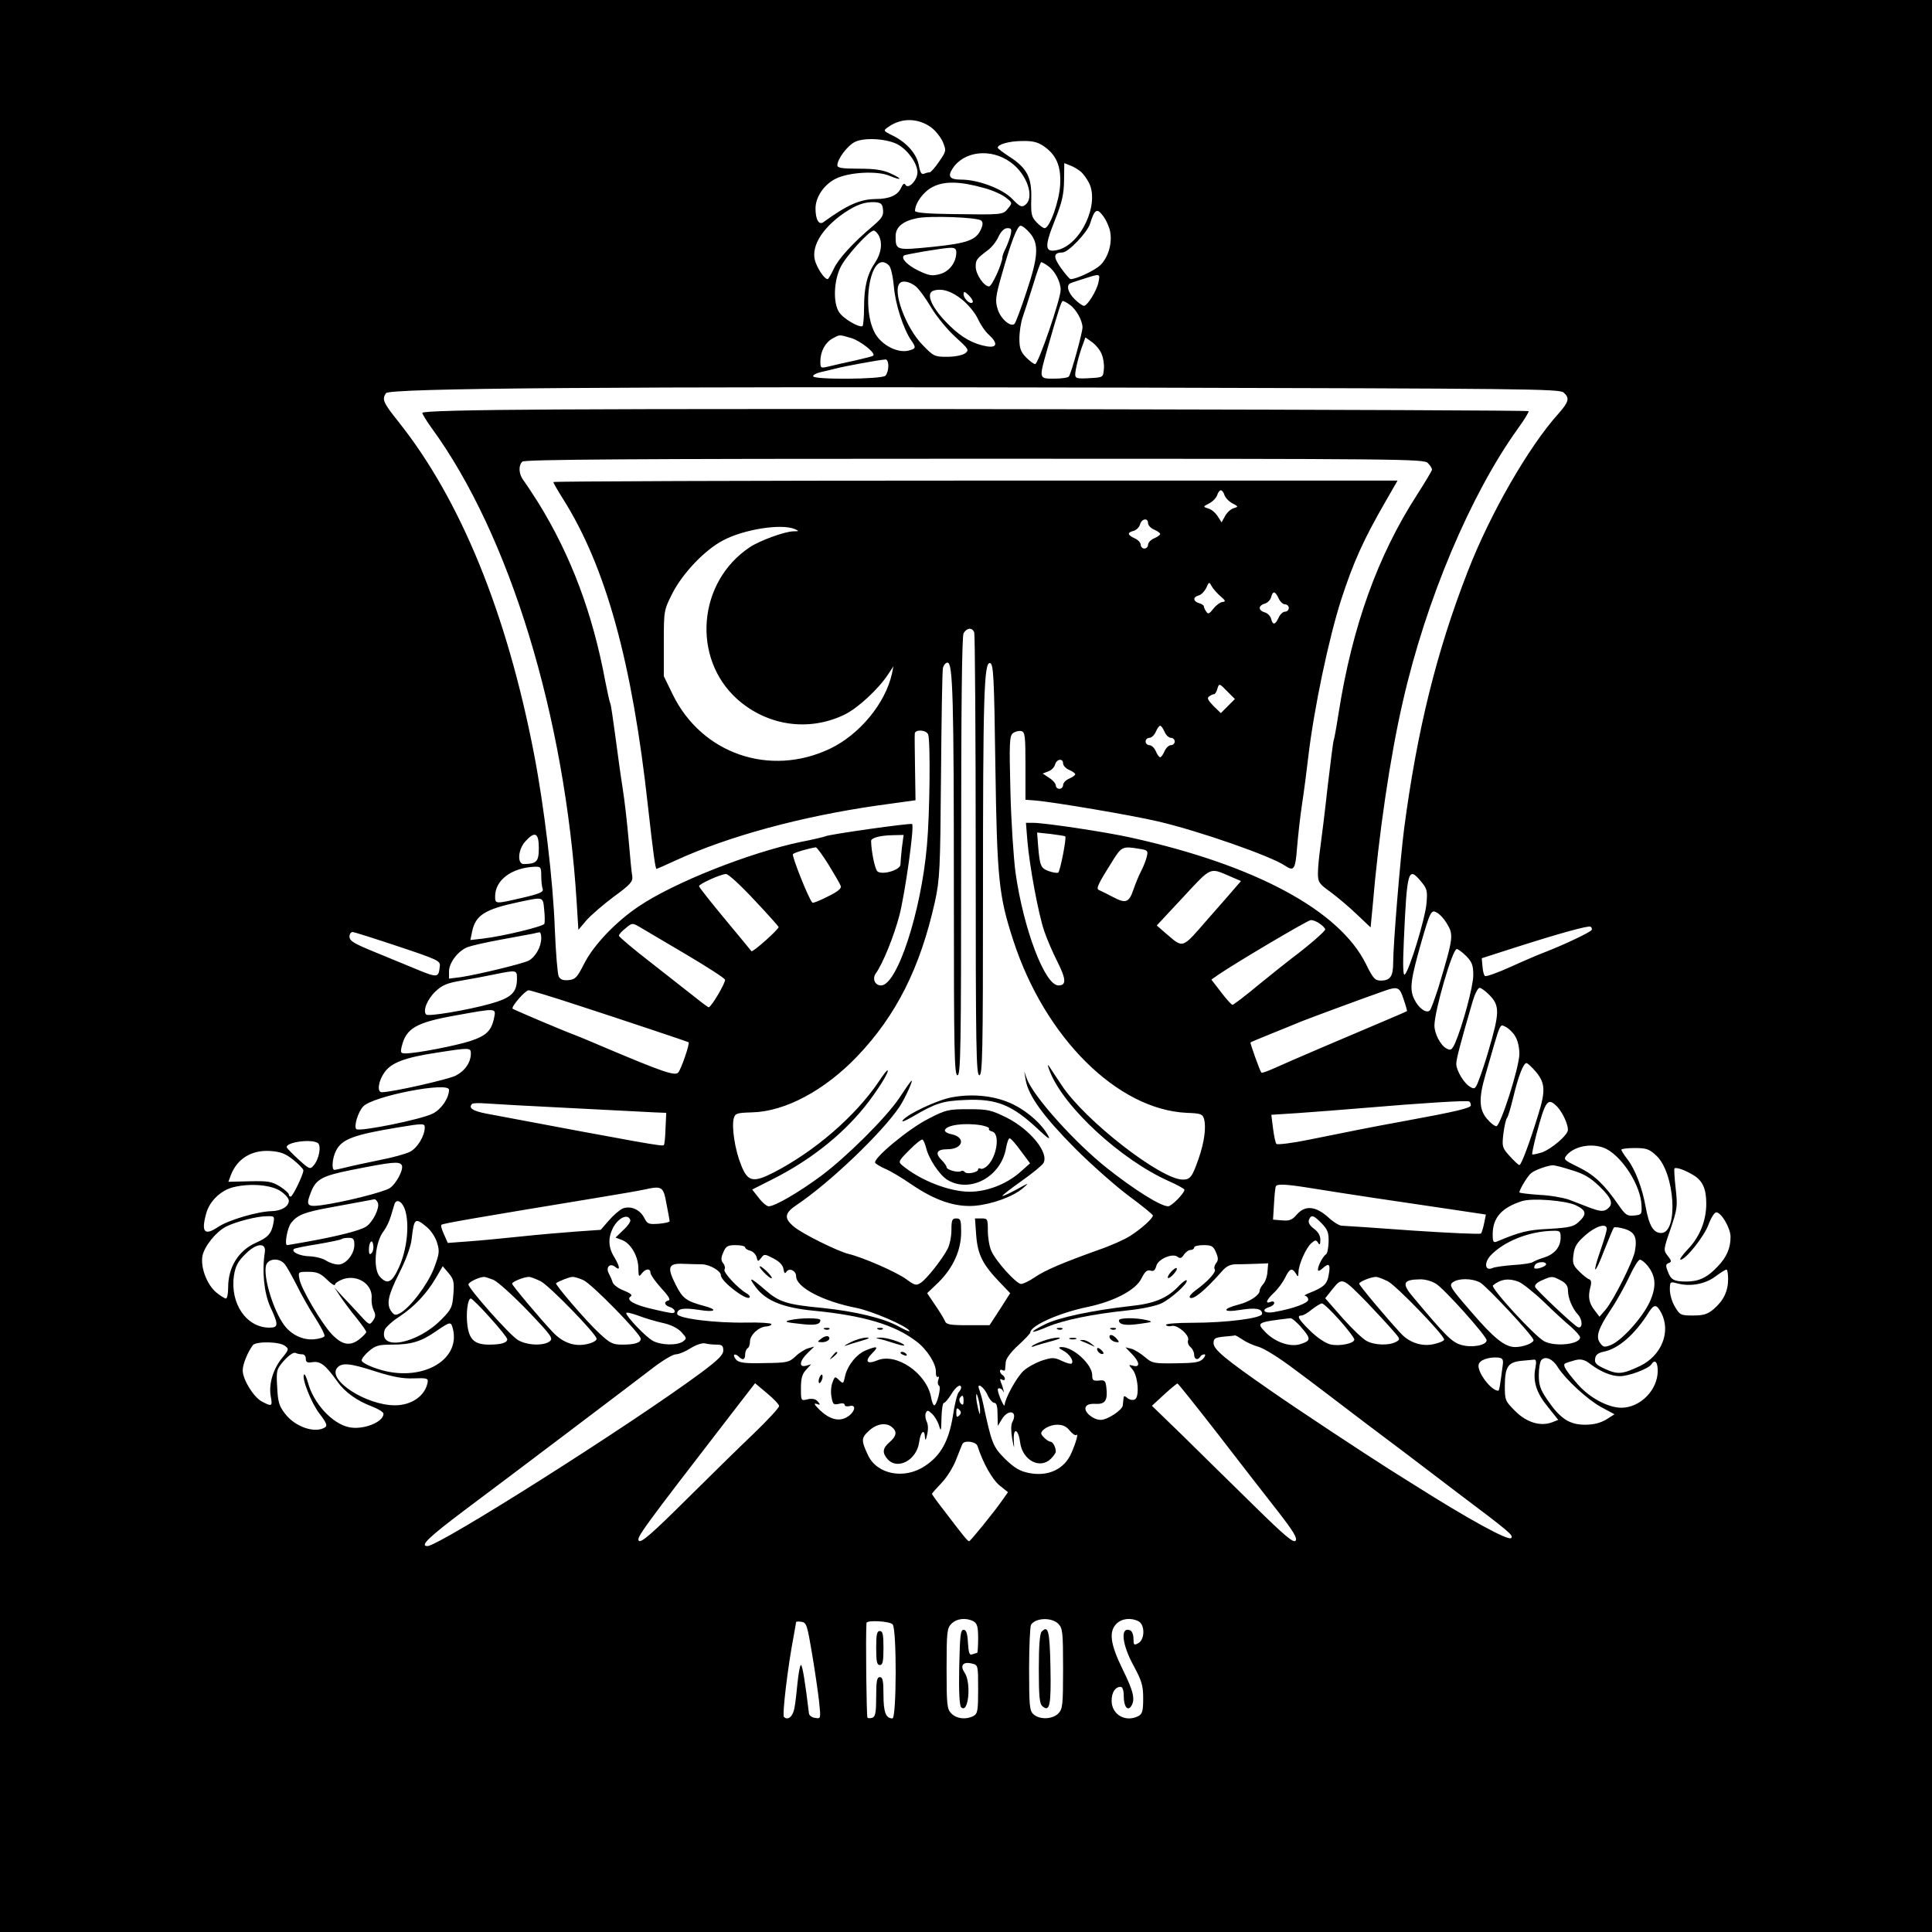 <?xml version="1.0" standalone="no"?>
<!DOCTYPE svg PUBLIC "-//W3C//DTD SVG 20010904//EN"
 "http://www.w3.org/TR/2001/REC-SVG-20010904/DTD/svg10.dtd">
<svg version="1.0" xmlns="http://www.w3.org/2000/svg"
 width="796pt" height="796pt" viewBox="0 0 796 796"
 preserveAspectRatio="xMidYMid meet">

<g transform="translate(0,796) scale(0.1,-0.1)"
fill="#000000" stroke="none">
<path d="M0 3980 l0 -3980 3980 0 3980 0 0 3980 0 3980 -3980 0 -3980 0 0
-3980z m3838 3454 c18 -14 39 -41 47 -60 14 -35 14 -37 -16 -80 -16 -24 -34
-44 -39 -44 -4 0 -15 -2 -23 -6 -10 -4 -16 5 -21 33 -8 47 -48 94 -105 123
-43 21 -43 22 -21 37 55 39 124 37 178 -3z m-136 -71 c41 -24 78 -78 78 -113
0 -32 -37 -71 -49 -52 -5 9 -11 5 -19 -13 -14 -30 -48 -45 -105 -45 -64 -1
-116 -24 -214 -95 -19 -14 -33 10 -33 56 0 47 35 99 84 123 55 27 170 33 220
12 53 -22 57 -14 4 10 -31 14 -65 19 -130 19 -68 0 -88 3 -88 14 0 26 43 83
74 97 41 19 136 12 178 -13z m598 -5 c52 -36 72 -82 68 -158 -3 -67 -43 -180
-64 -180 -6 0 -21 11 -34 25 -20 21 -23 33 -21 98 2 87 -18 125 -91 172 -26
17 -47 33 -47 36 -2 14 48 28 100 28 42 1 64 -4 89 -21z m-137 -66 c69 -49
102 -147 60 -177 -14 -10 -22 -6 -52 25 -40 42 -141 80 -211 80 -47 0 -57 13
-35 46 47 72 158 84 238 26z m291 -40 c10 -9 24 -29 32 -44 46 -88 -33 -256
-129 -278 -53 -12 -55 12 -11 122 30 75 37 107 38 164 l1 72 25 -10 c14 -5 33
-17 44 -26z m-398 -67 c34 -9 73 -27 88 -39 27 -21 28 -22 9 -45 -21 -26 -20
-26 -230 -23 -103 1 -153 6 -153 13 0 32 35 80 73 99 49 25 114 23 213 -5z
m-418 -89 c3 -23 -4 -35 -39 -65 -87 -73 -146 -139 -164 -179 -11 -23 -22 -42
-25 -42 -12 0 -36 34 -49 67 -24 60 21 139 116 205 52 35 86 47 128 45 25 -2
31 -7 33 -31z m936 -91 c9 -48 -8 -106 -41 -138 -24 -22 -98 -57 -122 -57 -4
0 -22 21 -40 46 -33 47 -31 63 7 64 23 0 101 81 113 118 19 61 29 66 54 32 13
-17 26 -47 29 -65z m-531 46 c7 -7 7 -17 -1 -35 -20 -45 -54 -58 -199 -73
-151 -15 -153 -15 -153 44 0 37 29 62 88 74 51 11 251 4 265 -10z m201 -52
c37 -44 34 -96 -15 -242 -22 -67 -44 -126 -49 -131 -16 -16 -59 22 -70 62 -10
32 -8 51 15 132 40 142 66 210 80 210 7 0 25 -14 39 -31z m-80 -6 c-4 -16 -13
-40 -20 -55 -8 -15 -14 -32 -14 -37 0 -26 -43 -121 -55 -121 -21 0 -55 50 -55
81 0 28 3 33 51 69 15 11 34 35 43 55 11 23 24 35 37 35 16 0 18 -5 13 -27z
m-544 -2 c17 -32 11 -74 -14 -112 -33 -48 -46 -101 -46 -185 0 -39 -3 -73 -6
-77 -11 -10 -80 30 -97 57 -25 38 -22 128 6 185 21 44 118 151 137 151 5 0 14
-9 20 -19z m320 -71 c0 -41 -29 -79 -67 -89 -32 -9 -45 -7 -89 14 -45 22 -73
50 -60 62 5 5 153 30 189 32 21 1 27 -4 27 -19z m-277 -54 c8 -9 16 -45 20
-88 6 -72 39 -173 71 -220 22 -31 20 -35 -13 -43 -38 -8 -90 14 -123 53 -78
93 -35 378 45 298z m655 -2 c28 -19 52 -65 52 -98 0 -38 -92 -306 -105 -306
-6 0 -23 13 -38 28 -22 23 -27 38 -27 77 0 27 6 67 14 90 8 22 27 82 43 133
15 50 30 92 33 92 3 0 16 -7 28 -16z m208 -66 c-7 -36 -46 -98 -60 -98 -6 0
-23 12 -38 27 -29 28 -37 61 -15 67 6 3 32 11 57 19 63 20 63 20 56 -15z
m-754 -17 c14 -11 42 -50 64 -87 22 -37 66 -91 99 -121 57 -52 59 -55 41 -69
-12 -8 -43 -14 -74 -14 -51 0 -56 2 -101 49 -69 70 -125 223 -94 254 12 13 40
7 65 -12z m194 -57 c24 -20 53 -55 63 -78 10 -22 30 -52 45 -65 38 -35 35 -55
-8 -48 -54 9 -103 36 -151 83 -76 73 -105 137 -67 147 34 10 74 -3 118 -39z
m41 -10 c-10 -10 -37 16 -37 34 0 13 4 12 22 -5 12 -13 19 -25 15 -29z m401
-10 c26 -18 52 -65 52 -93 0 -21 -45 -185 -56 -202 -3 -5 -30 -9 -60 -9 -65 0
-64 -2 -28 125 46 161 57 195 63 195 4 0 17 -7 29 -16z m-900 -137 c38 -12
101 -62 90 -72 -2 -3 -35 -11 -74 -20 -38 -8 -86 -19 -106 -24 -38 -9 -38 -9
-38 23 1 39 20 75 51 92 30 16 25 16 77 1z m1031 -66 c7 -16 11 -44 9 -62 -3
-34 -3 -34 -60 -37 -50 -3 -58 -1 -58 15 0 21 17 87 32 125 l10 28 28 -20 c15
-11 33 -33 39 -49z m-879 -49 c0 -15 -5 -33 -12 -40 -15 -15 -298 -17 -298 -2
0 5 12 12 28 16 15 3 45 11 67 16 38 10 175 35 203 37 7 1 12 -11 12 -27z
m2782 -109 c26 -23 22 -38 -20 -86 -123 -136 -283 -414 -375 -652 -129 -331
-209 -657 -262 -1060 -16 -125 -45 -476 -45 -551 0 -57 -12 -74 -51 -74 -24 0
-32 9 -61 68 -109 221 -456 408 -968 521 -102 23 -356 61 -404 61 l-29 0 6
-75 c9 -105 45 -299 69 -370 11 -33 36 -91 55 -128 36 -72 37 -97 4 -97 -56 0
-144 232 -177 465 -8 61 -18 211 -21 335 -5 198 -4 227 10 239 9 7 24 11 34 9
16 -3 18 -17 18 -143 l0 -140 40 -3 c74 -6 399 -61 505 -86 165 -38 467 -143
525 -183 36 -24 42 -16 49 75 4 48 13 130 21 182 8 52 19 138 25 190 24 204
85 491 136 650 50 154 92 247 182 403 l50 87 -1739 0 c-956 0 -1739 -3 -1739
-6 0 -4 18 -35 40 -70 176 -279 285 -673 350 -1269 21 -187 30 -255 35 -255 1
0 38 16 81 36 216 99 515 180 827 225 l159 22 -2 131 c-1 72 -2 137 -1 144 2
18 48 15 55 -4 10 -25 7 -329 -5 -458 -24 -274 -123 -576 -189 -576 -25 0 -37
27 -22 49 29 40 75 153 98 241 23 90 62 366 52 375 -5 5 -347 -43 -359 -51 -4
-2 -49 -13 -101 -23 -209 -44 -519 -166 -666 -265 -94 -63 -186 -159 -225
-236 -29 -57 -36 -65 -64 -68 -23 -2 -34 2 -41 15 -5 10 -12 97 -16 193 -7
201 -44 508 -86 725 -112 580 -303 1047 -558 1367 -63 79 -69 92 -52 118 13
21 910 28 3100 23 1575 -4 1736 -5 1752 -20z m-1397 -423 c4 -11 18 -26 33
-34 25 -13 25 -14 4 -20 -12 -4 -28 -19 -35 -33 l-14 -25 -16 25 c-9 14 -26
29 -39 32 -22 7 -22 8 4 21 15 8 29 23 33 34 3 11 10 20 15 20 5 0 12 -9 15
-20z m-315 -115 c0 -9 11 -21 25 -27 14 -6 25 -14 25 -18 0 -4 -11 -12 -25
-18 -14 -6 -25 -18 -25 -27 0 -8 -7 -15 -15 -15 -8 0 -15 7 -15 15 0 9 -11 21
-25 27 -30 14 -32 24 -4 31 11 3 23 15 26 26 6 24 33 29 33 6z m-1455 -25 c18
-8 18 -9 -6 -9 -37 -1 -138 -38 -179 -65 -216 -143 -241 -458 -52 -627 124
-110 294 -134 440 -64 55 26 140 105 180 165 l23 35 -6 -30 c-27 -123 -134
-252 -256 -310 -247 -117 -526 -21 -646 221 l-38 78 0 136 c0 134 0 135 35
205 42 82 132 178 208 218 85 46 242 71 297 47z m1754 -277 c20 -17 22 -22 9
-23 -9 0 -26 -12 -38 -27 -17 -22 -23 -25 -30 -13 -6 8 -10 18 -10 22 0 4 -9
10 -20 13 -25 8 -26 25 -1 32 10 2 24 17 31 31 11 25 12 26 22 7 6 -11 23 -30
37 -42z m239 -8 c6 -14 18 -25 27 -25 8 0 15 -7 15 -15 0 -8 -7 -15 -15 -15
-9 0 -21 -11 -27 -25 -14 -30 -24 -32 -31 -4 -3 11 -15 23 -26 26 -12 3 -21
11 -21 18 0 7 9 15 21 18 11 3 23 15 26 26 7 28 17 26 31 -4z m-1254 -141 c3
-9 6 -423 6 -920 0 -797 2 -904 15 -904 13 0 15 89 15 738 0 826 4 965 29 960
14 -3 17 -50 22 -423 7 -468 14 -536 74 -720 130 -400 429 -697 715 -710 58
-2 65 -5 71 -26 9 -34 1 -95 -23 -164 -26 -74 -34 -85 -65 -85 -90 0 -404 244
-499 389 -21 32 -45 67 -51 77 -8 12 -7 4 2 -19 56 -147 293 -365 490 -453 36
-16 65 -32 65 -36 0 -14 -53 -68 -67 -68 -31 0 -138 67 -253 158 -132 105
-302 294 -329 367 l-11 30 6 -35 c11 -65 75 -152 203 -281 69 -69 170 -158
224 -198 53 -39 97 -75 97 -79 0 -12 -49 -56 -95 -85 -22 -14 -80 -40 -130
-57 -150 -54 -218 -83 -261 -112 -23 -16 -49 -28 -57 -28 -20 0 -106 96 -123
137 -8 18 -14 55 -14 83 0 47 -1 50 -26 50 l-27 0 5 -69 c6 -79 26 -120 96
-193 l44 -46 -42 -66 -43 -66 -89 0 c-75 0 -90 3 -95 18 -4 9 -22 39 -40 65
l-33 49 46 44 c60 59 94 132 94 207 0 50 -2 57 -20 57 -17 0 -20 -7 -20 -47 0
-27 -7 -61 -15 -77 -23 -45 -87 -125 -111 -141 -20 -13 -25 -11 -62 16 -39 28
-177 89 -237 103 -46 12 -190 83 -224 112 -42 35 -39 56 12 90 138 93 351 297
423 404 24 36 63 123 47 105 -5 -5 -27 -37 -48 -69 -53 -79 -212 -238 -321
-320 -92 -68 -191 -126 -217 -126 -8 0 -27 16 -41 35 l-27 34 83 42 c153 77
283 179 379 297 53 66 107 152 95 152 -3 0 -19 -21 -36 -47 -97 -143 -264
-287 -433 -374 -84 -43 -107 -38 -134 32 -25 62 -39 154 -30 191 6 21 12 23
75 25 136 3 299 90 434 231 161 169 259 364 320 637 20 93 22 131 25 520 2
231 5 430 8 443 3 12 11 22 19 22 22 0 26 -147 26 -947 0 -663 2 -753 15 -753
13 0 15 107 15 901 0 601 3 907 10 920 13 23 36 25 44 3z m1044 -244 l30 -30
-29 -29 -29 -29 -31 30 c-23 24 -27 33 -17 39 7 5 16 9 20 9 4 0 10 9 13 20 8
26 8 26 43 -10z m-260 -165 c6 -14 18 -25 27 -25 8 0 15 -7 15 -15 0 -8 -7
-15 -15 -15 -9 0 -21 -11 -27 -25 -6 -14 -14 -25 -18 -25 -4 0 -12 11 -18 25
-6 14 -18 25 -27 25 -8 0 -15 7 -15 15 0 8 7 15 15 15 9 0 21 11 27 25 6 14
14 25 18 25 4 0 12 -11 18 -25z m-418 -130 c0 -9 11 -21 25 -27 14 -6 25 -14
25 -18 0 -4 -11 -12 -25 -18 -14 -6 -25 -18 -25 -27 0 -8 -7 -15 -15 -15 -8 0
-15 6 -15 14 0 7 -12 22 -27 31 l-27 18 23 9 c13 4 25 17 28 28 6 23 33 27 33
5z m9 -301 c6 -5 -21 -144 -29 -149 -4 -3 -22 0 -39 6 -33 12 -37 21 -44 106
l-4 53 56 -6 c31 -4 58 -8 60 -10z m-2169 -48 c0 -56 -9 -65 -62 -66 -28 0
-24 61 7 94 39 43 55 35 55 -28z m1496 2 c-3 -29 -6 -61 -6 -70 0 -22 -75 -45
-95 -28 -10 9 -25 79 -26 125 0 13 36 23 90 24 l44 1 -7 -52z m-302 -71 c25
-41 48 -80 50 -88 4 -9 -14 -24 -54 -43 -33 -17 -61 -28 -63 -25 -16 17 -86
194 -80 200 7 7 62 23 94 28 4 1 28 -32 53 -72z m1279 66 c35 -5 38 -8 32 -32
-3 -14 -14 -42 -24 -61 -10 -19 -23 -52 -30 -72 -19 -57 -32 -62 -85 -34 -25
13 -51 26 -58 29 -14 5 -4 25 59 125 34 54 40 56 106 45z m-2463 -112 c0 -22
3 -46 6 -54 4 -12 -14 -20 -84 -36 -112 -26 -112 -26 -112 6 0 67 68 118 163
122 25 1 27 -2 27 -38z m2839 -2 l44 -19 -20 -23 c-10 -12 -63 -73 -117 -134
-108 -124 -99 -121 -171 -60 l-39 34 109 117 c118 127 108 122 194 85z m-1963
-95 c55 -58 100 -109 102 -113 3 -8 -107 -106 -112 -100 -1 2 -51 62 -109 132
-59 71 -107 132 -107 136 0 9 88 49 111 50 9 1 61 -47 115 -105z m2749 74 c25
-30 27 -38 22 -93 -6 -62 -70 -272 -89 -290 -7 -7 -9 33 -4 140 13 291 18 307
71 243z m-3613 -115 c3 -27 3 -53 1 -59 -4 -11 -169 -51 -253 -61 l-52 -6 7
34 c14 69 53 93 195 123 100 21 97 22 102 -31z m3718 -56 c30 -49 29 -57 -34
-267 -15 -46 -30 -88 -35 -93 -14 -14 -47 9 -65 48 -19 40 -14 78 29 230 38
132 42 138 65 125 12 -6 30 -26 40 -43z m-522 -3 c12 -8 22 -19 22 -23 0 -8
-68 -67 -140 -121 -18 -14 -79 -62 -134 -107 -55 -46 -104 -83 -108 -83 -4 0
-25 23 -47 52 l-40 52 27 19 c76 52 369 225 382 226 9 1 26 -6 38 -15z m-2615
-124 c88 -52 161 -99 164 -106 4 -11 -56 -113 -67 -114 -3 0 -26 17 -52 38
-25 20 -107 84 -181 142 -75 58 -136 109 -137 115 0 5 12 19 28 31 26 22 28
22 57 5 17 -10 101 -60 188 -111z m3735 99 c-3 -9 -117 -63 -198 -94 -19 -7
-80 -33 -135 -58 -55 -25 -103 -42 -107 -38 -4 3 -9 21 -10 39 l-3 34 140 45
c185 59 298 90 308 85 4 -2 7 -8 5 -13z m-4918 -68 c165 -55 175 -60 172 -82
-5 -49 -8 -49 -109 -7 -54 22 -123 51 -153 63 -95 39 -110 48 -110 67 0 10 6
18 13 18 6 0 91 -27 187 -59z m590 34 c0 -36 -24 -78 -52 -93 -26 -13 -208
-57 -280 -68 l-48 -6 0 30 c0 36 38 85 77 100 16 6 78 20 138 31 61 11 119 22
130 24 11 3 23 5 28 6 4 0 7 -10 7 -24z m3811 -74 c24 -25 29 -38 29 -79 0
-46 -44 -208 -75 -280 -13 -28 -18 -31 -35 -22 -25 13 -50 61 -50 95 0 59 74
315 92 315 5 0 23 -13 39 -29z m-3911 -92 c0 -59 -23 -81 -115 -106 -91 -25
-250 -52 -259 -43 -15 15 4 63 39 96 28 26 48 34 107 44 40 7 100 18 133 25
93 19 95 19 95 -16z m3653 -86 c9 -26 15 -48 14 -49 -1 -1 -45 -20 -97 -42
-126 -53 -393 -167 -452 -194 -27 -12 -49 -20 -51 -17 -7 8 -47 122 -45 124 2
2 39 17 83 35 44 18 100 40 125 51 38 15 248 93 345 127 54 19 62 15 78 -35z
m351 20 c46 -46 46 -72 -3 -238 -11 -38 -28 -89 -37 -112 -14 -38 -18 -42 -35
-32 -26 13 -59 68 -59 96 0 20 17 84 67 256 9 31 22 57 29 57 6 0 23 -12 38
-27z m-3756 -44 c206 -67 456 -151 459 -153 6 -5 -31 -113 -43 -125 -13 -15
-65 3 -304 104 -47 20 -101 43 -120 50 -66 25 -253 105 -258 109 -7 8 52 76
66 76 7 0 97 -27 200 -61z m-342 -51 c-11 -55 -32 -75 -98 -97 -63 -20 -222
-51 -267 -51 -20 0 -22 3 -16 28 18 75 58 99 220 128 171 31 169 31 161 -8z
m4207 -78 c10 -15 17 -47 17 -71 0 -56 -78 -299 -95 -299 -7 0 -25 14 -39 31
-32 38 -34 84 -6 180 66 230 58 209 84 198 12 -6 30 -23 39 -39z m-4303 -70
c0 -37 -24 -72 -63 -92 -33 -16 -262 -68 -304 -68 -20 0 -15 44 10 80 27 41
84 63 217 83 134 21 140 21 140 -3z m4389 -77 c37 -45 39 -77 10 -171 -37
-121 -71 -212 -79 -212 -4 0 -22 17 -40 37 -31 34 -32 39 -26 92 4 30 10 59
15 65 5 6 16 45 26 86 21 88 42 140 54 140 5 0 23 -17 40 -37z m-4479 -73 c0
-34 -32 -81 -67 -98 -46 -24 -303 -76 -315 -64 -11 11 7 70 28 93 39 43 354
104 354 69z m4210 -64 c0 -11 -56 -25 -280 -66 -52 -9 -133 -25 -180 -34 -47
-10 -141 -28 -209 -42 -68 -14 -128 -21 -132 -17 -4 4 -10 33 -14 64 l-7 56
109 7 c59 4 187 14 283 22 223 19 413 31 423 26 4 -2 7 -9 7 -16z m-3715 -11
c165 -9 323 -16 350 -18 l50 -2 -3 -64 c-1 -35 -4 -67 -7 -69 -6 -6 -79 7
-732 130 -56 11 -74 23 -58 40 3 3 27 4 53 2 26 -2 182 -11 347 -19z m4073 3
c21 -24 42 -69 42 -93 0 -21 -66 -78 -107 -93 -20 -6 -38 -10 -40 -8 -2 2 6
39 17 82 38 143 47 155 88 112z m-4668 -83 c0 -35 -30 -84 -60 -100 -17 -9
-75 -25 -128 -35 -53 -11 -115 -24 -137 -30 -22 -5 -43 -10 -47 -10 -13 0 -9
50 7 80 24 47 74 65 255 95 103 17 110 17 110 0z m-441 -64 c16 -10 6 -67 -17
-93 -14 -17 -18 -15 -61 24 -25 23 -48 46 -49 50 -9 21 98 37 127 19z m5310
-25 c68 -36 141 -152 144 -231 2 -38 1 -40 -30 -43 -29 -3 -36 2 -65 44 -59
85 -99 123 -164 155 -63 31 -64 32 -47 52 35 38 111 49 162 23z m206 -28 c76
-72 91 -318 19 -318 -32 0 -50 31 -64 109 -14 78 -43 153 -75 195 -14 18 -25
36 -25 39 0 4 25 7 55 7 49 0 60 -4 90 -32z m-5616 -17 c22 -18 41 -37 41 -43
0 -17 -44 -108 -52 -108 -5 0 -8 4 -8 9 0 5 -17 20 -37 33 -33 20 -49 23 -125
21 l-87 -2 10 27 c26 68 85 104 160 100 45 -3 64 -10 98 -37z m446 -21 c10
-16 -22 -77 -49 -95 -26 -17 -194 -59 -285 -71 -58 -7 -62 0 -37 61 20 47 47
61 161 84 170 34 200 37 210 21z m4820 -21 c51 -15 78 -31 117 -69 51 -50 58
-73 26 -94 -14 -8 -29 -6 -65 7 -27 10 -66 26 -88 34 -22 8 -77 18 -122 20
-46 3 -83 8 -83 10 0 12 35 70 49 80 16 13 65 30 87 32 7 1 42 -8 79 -20z
m501 -20 c39 -23 54 -57 54 -118 0 -70 -27 -137 -75 -187 -23 -24 -37 -44 -31
-44 21 0 96 94 115 144 10 28 25 51 32 51 21 0 59 -65 59 -101 0 -46 -16 -84
-53 -122 -43 -46 -78 -62 -129 -62 -52 0 -64 7 -77 43 -9 22 -8 29 4 33 13 5
12 10 -4 30 -18 23 -18 25 12 111 28 83 29 93 21 166 -5 43 -7 80 -5 83 7 6
42 -6 77 -27z m-5818 -68 c18 -12 32 -29 32 -38 0 -24 -31 -42 -70 -43 -57 -1
-178 -36 -221 -65 -57 -38 -71 -22 -49 57 14 50 61 95 113 107 70 17 158 9
195 -18z m4242 14 c128 -21 396 -61 568 -86 l154 -23 -7 -35 c-4 -20 -10 -39
-13 -43 -4 -4 -131 2 -282 12 -151 11 -283 20 -292 20 -10 0 -36 16 -57 36
-51 45 -94 49 -128 10 -19 -22 -30 -27 -61 -24 l-37 3 4 65 c2 36 5 68 8 73 6
10 44 8 143 -8z m-2654 -65 c7 -36 13 -68 13 -71 1 -4 -20 -9 -45 -11 -42 -3
-47 -1 -60 25 -18 34 -55 50 -88 38 -12 -5 -38 -27 -57 -49 l-34 -39 -100 -7
c-55 -4 -161 -13 -235 -21 -74 -8 -171 -17 -215 -20 l-80 -6 -16 36 c-9 19
-14 37 -10 39 10 6 137 28 641 111 85 14 173 29 195 34 73 16 78 13 91 -59z
m-1189 4 c8 -21 -21 -80 -49 -98 -25 -16 -115 -39 -243 -62 -44 -8 -81 -14
-82 -14 -12 0 1 73 17 92 25 32 54 44 165 64 50 9 108 20 130 24 22 4 44 8 48
9 4 0 10 -6 14 -15z m4936 -10 c43 -21 46 -36 12 -68 -21 -20 -39 -24 -122
-29 -89 -4 -122 -13 -215 -52 -15 -6 -18 -2 -18 29 0 68 36 110 120 137 41 14
181 3 223 -17z m-4822 -26 c16 -61 5 -158 -27 -229 -29 -64 -48 -73 -79 -39
-29 32 -20 143 16 188 10 13 23 40 29 60 6 20 13 43 15 50 9 27 35 11 46 -30z
m-545 -50 c-8 -41 -23 -57 -71 -78 -72 -32 -115 -100 -115 -185 0 -25 -4 -45
-9 -45 -5 0 -23 11 -40 25 -39 33 -65 103 -57 150 8 40 55 99 97 121 39 20
127 43 168 43 32 1 33 0 27 -31z m1471 15 c2 -6 -11 -25 -29 -41 l-32 -31 27
-10 c36 -14 67 -67 67 -116 1 -35 2 -38 14 -22 16 21 36 22 36 3 0 -8 20 -36
44 -63 31 -33 40 -49 30 -51 -20 -5 -17 -20 6 -27 21 -7 28 -25 9 -25 -5 0
-41 7 -78 16 -77 17 -114 38 -93 52 9 6 1 13 -28 25 -22 8 -43 24 -46 34 -3
10 -10 26 -16 37 -13 25 5 44 27 26 22 -18 19 2 -5 42 -24 39 -25 78 -5 118
22 43 63 62 72 33z m2849 -14 c24 -25 29 -38 28 -76 -1 -25 -5 -48 -11 -51
-13 -9 -33 -47 -33 -63 0 -8 8 -5 20 6 26 24 33 16 24 -29 -6 -37 -21 -50 -79
-73 -16 -6 -24 -12 -17 -12 6 -1 12 -8 12 -16 0 -14 -62 -37 -142 -51 -40 -7
-54 10 -18 21 11 3 20 11 20 17 0 5 -7 8 -15 4 -24 -9 -18 8 15 39 16 15 36
43 45 61 18 38 29 42 44 17 9 -16 10 -15 11 7 1 32 32 101 54 119 15 13 19 13
27 0 6 -10 9 -7 9 13 0 17 -9 33 -27 46 -17 13 -24 25 -20 36 9 23 19 20 53
-15z m-3687 -15 c17 -14 36 -43 42 -65 11 -35 9 -46 -14 -107 -27 -67 -98
-161 -140 -183 -17 -9 -23 -8 -34 7 -22 30 -15 65 32 159 28 55 48 110 51 140
10 87 14 90 63 49z m4861 -7 c0 -8 -11 -46 -25 -86 -37 -106 -26 -109 14 -4
19 48 37 91 40 95 3 4 23 1 44 -5 43 -13 53 -36 43 -92 -8 -43 -87 -200 -120
-240 l-26 -30 -19 25 c-24 30 -29 56 -19 95 6 21 4 31 -4 34 -7 2 -26 17 -42
33 -25 25 -28 34 -23 70 4 33 15 49 49 79 43 38 88 51 88 26z m-190 -35 c0
-39 -24 -69 -68 -83 -20 -6 -41 -15 -47 -19 -5 -4 -41 -10 -80 -12 -38 -3 -78
-8 -87 -13 -30 -12 -34 22 -7 52 55 58 158 100 257 102 29 1 32 -2 32 -27z
m-4970 -31 c0 -38 -35 -81 -66 -81 -14 0 -36 7 -50 16 -13 9 -44 17 -69 18
-40 1 -76 18 -64 30 3 3 47 12 98 20 52 9 96 18 99 21 3 3 16 5 29 5 19 0 23
-5 23 -29z m71 -34 c-8 -8 -11 -4 -11 14 0 33 14 47 18 19 2 -12 -1 -27 -7
-33z m-440 3 c-12 -79 -3 -166 22 -223 35 -75 35 -87 -3 -87 -95 0 -163 100
-146 215 6 38 16 58 47 88 45 46 87 49 80 7z m1979 21 c0 -5 9 -11 21 -14 11
-3 23 -15 26 -26 5 -20 6 -20 19 -4 12 17 15 17 51 -2 25 -13 39 -28 41 -44 3
-17 6 -20 12 -11 11 18 40 5 40 -18 0 -46 111 -104 250 -131 63 -13 204 -73
217 -94 4 -6 -16 2 -43 17 -62 35 -180 63 -314 77 -148 14 -180 24 -238 75
-61 53 -72 56 -37 9 42 -55 113 -83 235 -95 208 -20 336 -58 426 -127 43 -32
81 -92 80 -125 -1 -14 3 -24 8 -21 5 4 6 -1 2 -12 -4 -10 -2 -21 3 -24 10 -7
-9 -81 -20 -81 -4 0 -10 15 -13 34 -19 99 -144 184 -222 151 -43 -18 -53 -3
-20 30 28 28 21 31 -28 11 -38 -16 -76 -64 -85 -109 -6 -29 -7 -29 -24 -13
-16 16 -18 16 -27 -10 -6 -14 -8 -42 -4 -60 5 -30 9 -33 30 -28 14 4 24 2 24
-4 0 -6 9 -8 21 -5 30 8 21 -27 -12 -46 -33 -19 -71 -9 -112 30 -21 21 -26 29
-13 25 16 -6 17 -4 6 9 -9 11 -22 14 -42 10 -28 -7 -28 -7 -28 46 0 40 5 58
21 75 l21 23 -21 -6 c-31 -8 -27 20 7 53 l27 26 -25 -7 c-14 -4 -38 -19 -53
-34 -26 -24 -35 -26 -128 -27 -77 -2 -103 1 -115 13 -8 9 -12 18 -9 21 3 3 11
0 17 -6 18 -18 28 -15 28 7 0 11 5 23 10 26 6 3 10 16 10 28 0 27 37 61 68 62
12 1 21 5 20 10 -2 4 -47 7 -101 6 -128 -3 -287 17 -287 36 0 22 27 26 91 16
67 -11 80 1 18 17 -71 19 -87 31 -114 85 -38 74 -32 91 30 88 28 -1 62 -2 78
-2 31 -1 77 -27 77 -45 0 -25 104 -105 118 -92 4 4 -2 12 -13 18 -35 20 -97
87 -90 98 4 6 1 17 -5 25 -10 12 -10 22 0 45 11 26 18 30 51 30 22 0 39 -4 39
-9z m1940 -21 c10 -23 10 -33 0 -45 -6 -8 -9 -19 -5 -25 7 -11 -30 -51 -80
-87 -16 -12 -27 -25 -23 -29 13 -12 62 28 135 111 16 18 33 26 55 26 18 0 56
1 83 2 l50 2 -3 -35 c-1 -19 -9 -41 -17 -50 -8 -9 -15 -21 -15 -27 0 -19 -40
-46 -87 -58 -70 -18 -66 -34 6 -22 64 10 91 6 91 -16 0 -18 -145 -37 -289 -37
-65 0 -110 -4 -107 -9 3 -5 14 -7 24 -4 23 6 75 -39 67 -59 -3 -8 1 -21 10
-28 8 -7 15 -21 15 -31 0 -20 15 -25 25 -9 3 6 11 10 17 10 6 0 4 -8 -5 -18
-14 -15 -34 -18 -113 -19 -90 -1 -97 0 -127 26 -18 15 -43 31 -56 34 l-24 6
27 -28 c32 -33 34 -56 5 -48 -20 5 -20 5 -4 -14 24 -26 31 -117 10 -125 -8 -4
-22 -1 -30 6 -12 10 -15 10 -16 -1 -1 -8 -2 -21 -3 -29 -1 -19 -63 -60 -91
-60 -31 0 -70 33 -62 52 4 11 17 15 42 14 39 -2 50 15 43 70 -3 25 -7 29 -30
26 -24 -2 -28 1 -28 22 0 45 -79 117 -127 116 -14 -1 -12 -4 8 -15 26 -14 45
-43 34 -53 -3 -3 -21 2 -40 11 -32 15 -39 15 -83 1 -26 -9 -60 -28 -75 -42
-29 -27 -76 -113 -78 -141 0 -14 -26 42 -28 62 -2 12 17 8 22 -5 2 -7 3 -6 2
2 -2 8 -6 24 -11 34 -5 14 -4 17 4 12 7 -4 12 -3 12 3 0 5 -4 13 -10 16 -5 3
-10 11 -10 16 0 6 5 7 10 4 6 -3 10 -3 11 2 0 4 2 19 3 33 2 14 23 42 52 68
27 25 49 48 49 52 0 28 119 81 235 105 110 23 200 70 223 118 14 28 23 36 37
32 13 -4 19 1 24 19 7 29 68 55 89 37 9 -7 16 -5 25 10 7 10 19 19 27 19 8 0
15 5 15 10 0 6 17 10 39 10 33 0 40 -4 51 -30z m-3838 -47 c9 -10 31 -50 51
-89 19 -39 53 -99 76 -134 23 -36 40 -69 38 -75 -2 -5 -21 -11 -43 -13 -46 -4
-93 18 -123 58 -45 61 -87 199 -75 246 8 29 53 33 76 7z m5617 -9 c34 -43 36
-86 8 -148 -30 -65 -114 -158 -159 -177 -27 -11 -32 -10 -45 7 -19 26 -10 57
43 137 25 37 59 99 77 137 18 39 37 70 44 70 6 0 21 -12 32 -26z m-419 7 c0
-9 -41 -23 -48 -16 -2 2 -1 8 3 14 8 13 45 15 45 2z m-4502 -123 c-4 -53 -8
-63 -49 -104 -100 -102 -262 -132 -234 -43 4 10 30 35 60 54 63 42 112 94 151
160 l28 48 24 -28 c21 -25 24 -36 20 -87z m5252 62 c0 -50 -19 -89 -60 -124
-25 -21 -42 -26 -85 -26 -50 0 -54 2 -74 36 -12 19 -21 51 -21 70 0 33 1 34
28 27 53 -15 114 -5 157 26 22 16 43 30 48 30 4 1 7 -17 7 -39z m-5773 -2 c18
-18 33 -27 33 -21 0 6 15 16 34 23 61 20 124 -23 117 -82 -1 -15 3 -36 9 -48
8 -16 8 -25 -3 -41 -14 -20 -16 -19 -54 23 -22 24 -55 59 -73 78 l-32 35 23
-35 c13 -19 42 -59 66 -88 24 -30 43 -57 42 -60 0 -4 -13 -18 -30 -31 -38 -29
-71 -22 -114 24 -42 46 -124 185 -131 224 -6 31 -6 31 37 31 35 0 49 -6 76
-32z m686 -1 c18 -8 81 -65 141 -127 99 -104 107 -115 90 -127 -26 -19 -94
-16 -130 6 -34 20 -204 212 -204 229 0 9 40 29 63 31 4 1 22 -5 40 -12z m195
-6 c36 -19 224 -212 230 -236 2 -7 -14 -17 -36 -22 -52 -13 -101 3 -144 48
-53 56 -168 193 -168 200 0 8 46 27 68 28 7 1 29 -8 50 -18z m175 5 c34 -14
237 -222 237 -242 0 -16 -24 -24 -76 -24 -40 0 -51 6 -96 48 -53 49 -183 201
-177 205 12 9 56 26 67 26 7 1 27 -5 45 -13z m3315 -5 c35 -18 232 -222 232
-240 0 -5 -17 -13 -39 -18 -49 -13 -104 4 -140 44 -58 62 -171 197 -171 204 0
8 46 27 68 28 7 1 29 -8 50 -18z m712 4 c21 -11 30 -23 30 -40 0 -33 18 -76
42 -102 19 -21 19 -59 -1 -51 -16 6 -170 152 -176 165 -3 9 7 19 28 28 41 18
42 18 77 0z m-797 -92 c41 -43 89 -95 106 -115 31 -35 31 -37 12 -47 -28 -15
-87 -14 -120 4 -16 8 -61 51 -100 95 l-71 81 31 39 c39 48 40 47 142 -57z
m283 78 c35 -21 209 -216 209 -233 0 -21 -62 -32 -105 -19 -38 11 -64 37 -197
196 -49 57 -43 73 27 74 19 1 49 -7 66 -18z m182 5 c25 -13 213 -214 220 -236
4 -12 -40 -30 -75 -30 -43 0 -88 36 -184 148 -84 97 -90 107 -73 119 23 17 78
17 112 -1z m159 3 c15 -6 62 -43 103 -82 41 -40 92 -87 113 -104 20 -18 37
-37 37 -43 0 -29 -103 -40 -148 -16 -39 21 -222 220 -211 230 32 26 65 31 106
15z m-4238 -148 c39 -43 71 -83 71 -89 0 -14 -25 -22 -74 -22 -59 0 -82 19
-90 78 -7 51 1 112 14 112 4 0 40 -35 79 -79z m3500 -10 c34 -38 61 -74 61
-80 0 -16 -61 -29 -99 -20 -20 5 -53 27 -82 55 -50 49 -58 64 -36 64 6 0 26
11 42 25 17 13 35 24 41 25 7 0 39 -31 73 -69z m1326 29 c40 -78 0 -176 -88
-218 -72 -34 -91 -36 -142 -13 -38 17 -46 25 -43 43 2 16 12 24 36 29 60 12
128 71 185 162 22 35 33 34 52 -3z m-4113 -41 c32 -7 60 -21 75 -37 23 -25 23
-27 7 -39 -24 -17 -88 -16 -123 2 -28 14 -111 101 -111 115 0 5 23 -1 51 -11
28 -11 74 -24 101 -30z m2632 -21 c39 -45 37 -53 -10 -67 -40 -11 -99 9 -138
48 -41 42 -40 43 101 60 6 0 28 -18 47 -41z m-3498 -3 c33 -133 -136 -223
-310 -165 -37 12 -66 27 -66 35 0 7 14 25 31 39 26 22 40 26 92 26 81 0 121
12 182 54 61 42 63 42 71 11z m3253 -44 c14 -10 44 -24 66 -30 23 -6 88 -47
150 -94 61 -45 187 -141 280 -212 94 -70 268 -202 387 -293 218 -164 235 -178
224 -189 -12 -12 -178 79 -396 217 -22 14 -68 43 -102 64 -109 69 -379 247
-498 330 -183 127 -230 166 -230 192 0 20 6 23 43 27 23 2 44 4 45 5 2 1 16
-7 31 -17z m-3945 -26 c17 -13 17 -15 -14 -53 -36 -45 -54 -108 -44 -158 7
-38 4 -40 -36 -19 -35 18 -80 91 -80 129 0 26 21 76 42 104 14 16 108 15 132
-3z m1779 5 c22 0 27 -5 27 -24 0 -18 -21 -39 -92 -92 -292 -216 -1079 -714
-1127 -714 -33 0 6 37 152 147 185 138 678 511 781 590 38 29 79 53 90 53 12
0 39 11 61 25 22 14 49 23 60 20 11 -3 32 -5 48 -5z m-1707 -40 c8 0 14 -8 14
-18 0 -15 6 -18 29 -14 32 4 52 -12 101 -80 30 -43 81 -80 143 -103 26 -10 47
-23 47 -30 0 -35 -86 -68 -143 -55 -69 15 -145 98 -168 183 -6 21 -13 37 -16
34 -12 -12 29 -117 63 -161 29 -38 34 -50 23 -57 -41 -26 -124 2 -165 57 -24
31 -29 48 -32 109 -4 69 -3 73 28 109 20 22 39 35 47 32 8 -4 21 -6 29 -6z
m4946 -40 c-12 -93 -15 -110 -19 -110 -29 0 -87 76 -81 107 3 19 39 32 78 30
20 -2 24 -7 22 -27z m227 -14 c32 -50 122 -133 179 -164 l54 -29 -35 -22 c-24
-14 -51 -21 -87 -21 -64 0 -103 26 -155 103 -29 42 -35 61 -35 102 0 28 5 56
11 62 17 17 47 4 68 -31z m-93 -1 c-11 -57 4 -104 51 -161 l43 -54 -25 -10
c-48 -18 -105 -1 -152 46 -42 42 -43 45 -43 106 1 76 13 95 66 101 21 2 45 4
53 5 10 2 12 -7 7 -33z m225 16 c42 -32 87 -51 123 -51 37 0 119 31 130 49 14
22 26 10 26 -27 0 -79 -72 -152 -150 -152 -54 0 -131 41 -179 96 -54 62 -66
83 -49 88 7 3 20 7 28 9 29 10 47 7 71 -12z m-5002 -32 c70 -22 111 -30 156
-28 53 2 60 0 57 -16 -10 -56 -66 -95 -135 -95 -118 0 -279 104 -238 154 19
23 52 20 160 -15z m1661 -142 c0 -7 -46 -57 -102 -111 -57 -54 -184 -179 -284
-278 -140 -139 -183 -176 -192 -166 -10 13 9 40 384 526 l95 123 50 -42 c27
-22 49 -46 49 -52z m1806 -113 c87 -113 198 -256 246 -317 67 -86 84 -114 76
-125 -9 -10 -45 20 -172 145 -89 87 -219 215 -290 285 l-130 126 50 46 c27 25
52 45 55 46 3 0 77 -93 165 -206z m-1056 188 c0 -4 -5 -13 -10 -18 -6 -6 -17
-50 -24 -98 -17 -104 -50 -163 -115 -206 -85 -57 -198 -35 -235 45 -28 60 -28
70 3 99 32 30 71 37 96 16 22 -18 19 -37 -10 -62 -29 -25 -31 -44 -8 -70 41
-46 120 -4 130 70 6 44 22 58 24 20 1 -16 4 -12 9 12 5 20 4 42 -2 53 -5 10
-7 26 -4 34 6 14 9 14 26 -2 11 -10 24 -32 29 -49 8 -27 9 -22 10 32 1 34 5
62 10 62 5 0 18 16 30 35 19 32 41 47 41 27z m109 -30 c8 -18 21 -32 28 -32 9
0 13 -15 13 -47 l1 -48 17 28 c27 44 67 33 43 -12 -6 -11 -6 -37 -1 -67 9 -47
9 -47 7 -8 -3 55 19 47 26 -9 10 -74 82 -112 127 -67 11 11 20 24 20 29 0 18
-12 41 -22 41 -10 0 -38 25 -38 34 0 16 36 36 65 36 24 0 39 -7 53 -25 11 -13
23 -21 27 -17 9 8 -1 -29 -20 -73 -29 -69 -98 -101 -180 -83 -34 7 -58 22 -95
58 -50 51 -54 62 -90 230 -4 19 -11 43 -15 54 -14 34 19 13 34 -22z m-31 -62
c0 -22 -1 -22 -8 5 -4 17 -8 39 -8 50 0 16 2 15 8 -5 4 -14 8 -36 8 -50z m-68
38 c0 -16 -3 -19 -11 -11 -6 6 -8 16 -5 22 11 17 16 13 16 -11z m-18 -60 c-9
-9 -12 -7 -12 12 0 19 3 21 12 12 9 -9 9 -15 0 -24z m75 -125 c24 -73 61 -138
91 -163 l35 -28 -24 -34 c-35 -50 -131 -168 -136 -168 -6 0 -21 18 -100 122
-29 37 -53 70 -53 73 0 3 18 23 40 46 22 23 48 65 60 97 12 30 23 59 26 64 10
15 55 8 61 -9z m-16 -723 c15 -9 19 -22 19 -70 0 -33 -2 -60 -4 -60 -2 0 -11
-3 -20 -6 -12 -5 -15 5 -18 48 -2 39 -7 53 -18 53 -13 0 -15 -25 -18 -154 -2
-100 1 -158 8 -165 30 -30 43 101 14 143 -20 29 -6 46 30 37 26 -6 26 -7 26
-106 0 -88 -2 -100 -19 -110 -31 -16 -69 -12 -91 10 -18 18 -20 33 -20 185 0
152 2 167 20 185 22 22 60 26 91 10z m349 -10 c18 -18 20 -33 20 -185 0 -152
-2 -167 -20 -185 -24 -24 -77 -26 -102 -3 -16 14 -18 34 -18 187 0 94 4 176 8
182 19 29 85 31 112 4z m331 10 c27 -15 26 -75 -1 -90 -18 -10 -20 -8 -20 19
0 16 -6 31 -14 34 -41 16 -34 -57 14 -145 34 -63 40 -82 40 -135 0 -51 -3 -64
-19 -73 -53 -28 -111 5 -111 63 0 34 15 57 37 57 8 0 13 -14 13 -39 0 -42 16
-63 31 -40 17 27 9 61 -36 152 -51 104 -57 155 -25 187 22 22 60 26 91 10z
m-1345 -135 c12 -71 25 -161 29 -198 7 -68 7 -69 -16 -65 -13 1 -25 10 -26 18
-15 126 -27 200 -33 200 -4 0 -10 -33 -14 -72 -4 -40 -9 -88 -13 -106 -6 -34
-27 -52 -43 -36 -8 8 16 209 40 333 5 29 10 56 10 58 0 2 10 3 22 1 21 -3 24
-14 44 -133z m332 122 c17 -20 16 -387 -1 -387 -27 0 -37 25 -37 97 0 58 -3
73 -15 73 -12 0 -15 -16 -15 -80 0 -63 -3 -82 -15 -87 -9 -3 -18 -3 -21 0 -4
4 -8 335 -4 390 0 13 97 8 108 -6z"/>
<path d="M2303 6273 c-379 -2 -563 -7 -563 -14 0 -5 17 -33 38 -62 322 -441
550 -1188 598 -1955 l7 -113 32 38 c18 21 69 65 113 98 70 51 80 63 77 85 -3
14 -9 81 -15 150 -6 69 -17 166 -25 215 -8 50 -21 146 -30 214 -9 68 -18 127
-20 132 -3 4 -12 45 -21 91 -52 281 -142 520 -277 738 -23 36 -49 76 -59 89
-21 27 -23 62 -6 79 9 9 437 12 1863 12 1781 0 1853 -1 1868 -18 10 -10 17
-22 17 -27 0 -4 -28 -51 -62 -104 -162 -251 -267 -543 -323 -900 -9 -58 -18
-107 -20 -111 -2 -3 -13 -89 -25 -191 -11 -101 -25 -213 -30 -249 -5 -36 -10
-84 -10 -107 0 -38 4 -44 53 -79 28 -21 77 -62 108 -92 l56 -53 8 83 c25 299
73 624 125 848 95 418 279 853 473 1123 27 37 47 70 45 73 -6 6 -3260 12
-3995 7z"/>
<path d="M3922 3439 c-57 -10 -180 -67 -202 -94 -8 -10 6 -5 36 12 99 58 126
67 220 71 132 6 195 -20 308 -127 32 -30 44 -38 36 -23 -24 47 -81 99 -142
130 -71 36 -165 48 -256 31z"/>
<path d="M3824 3350 c-81 -41 -229 -164 -218 -181 3 -5 22 -16 42 -25 20 -8
70 -38 109 -65 94 -64 177 -93 258 -87 71 6 158 37 200 73 27 23 25 23 -27 -6
-32 -17 -58 -29 -58 -26 0 3 36 31 80 62 44 31 84 64 89 73 24 42 -54 138
-151 187 -65 32 -78 35 -158 35 -82 0 -93 -2 -166 -40z m218 -26 c21 -4 35
-10 33 -14 -3 -4 3 -10 13 -12 33 -9 20 -103 -20 -141 -10 -10 -23 -15 -28
-12 -6 3 -10 2 -10 -3 0 -13 -49 -22 -56 -10 -3 4 -9 6 -14 3 -12 -8 -60 5
-60 16 0 5 -9 18 -21 30 -28 28 -19 44 24 44 65 0 78 49 17 62 -17 3 -29 11
-27 17 7 21 80 31 149 20z m-227 -91 c11 -47 55 -113 88 -134 94 -57 222 13
242 131 4 22 10 40 15 40 5 0 25 -23 46 -52 l38 -51 -44 -39 c-56 -48 -135
-78 -205 -78 -84 0 -204 47 -278 109 -17 14 -15 18 29 62 26 27 51 46 55 44 4
-3 10 -17 14 -32z"/>
<path d="M3130 2741 c0 -4 11 -18 25 -31 14 -13 25 -20 25 -15 0 4 -11 18 -25
31 -14 13 -25 20 -25 15z"/>
<path d="M3255 2521 c-25 -6 -20 -9 37 -15 65 -8 88 -4 88 15 0 10 -80 10
-125 0z"/>
<path d="M3398 2483 c7 -3 16 -2 19 1 4 3 -2 6 -13 5 -11 0 -14 -3 -6 -6z"/>
<path d="M3618 2483 c7 -3 16 -2 19 1 4 3 -2 6 -13 5 -11 0 -14 -3 -6 -6z"/>
<path d="M3384 2445 c-18 -14 -18 -14 3 -15 23 0 39 15 25 24 -5 3 -18 -1 -28
-9z"/>
<path d="M3505 2430 c-22 -11 -31 -17 -20 -14 11 4 40 13 65 20 31 9 37 13 20
13 -14 0 -43 -8 -65 -19z"/>
<path d="M3625 2443 c11 -2 40 -11 65 -19 24 -8 40 -10 35 -5 -15 13 -75 31
-99 30 -20 -1 -20 -2 -1 -6z"/>
<path d="M3429 2373 c-13 -16 -12 -17 4 -4 16 13 21 21 13 21 -2 0 -10 -8 -17
-17z"/>
<path d="M3710 2386 c0 -2 7 -7 16 -10 8 -3 12 -2 9 4 -6 10 -25 14 -25 6z"/>
<path d="M3376 2284 c-4 -9 -4 -19 -1 -22 2 -3 7 3 11 12 4 9 4 19 1 22 -2 3
-7 -3 -11 -12z"/>
<path d="M4825 2720 c-10 -11 -16 -22 -13 -25 3 -3 13 4 23 15 10 11 16 22 13
25 -3 3 -13 -4 -23 -15z"/>
<path d="M4859 2664 c-48 -52 -102 -75 -201 -85 -159 -18 -297 -47 -354 -76
-70 -35 -62 -41 13 -9 68 28 185 52 328 67 59 6 116 18 140 29 41 20 113 85
104 95 -3 3 -16 -7 -30 -21z"/>
<path d="M4610 2520 c0 -18 28 -23 88 -14 51 7 54 8 27 15 -47 11 -115 10
-115 -1z"/>
<path d="M4358 2483 c7 -3 16 -2 19 1 4 3 -2 6 -13 5 -11 0 -14 -3 -6 -6z"/>
<path d="M4578 2483 c7 -3 16 -2 19 1 4 3 -2 6 -13 5 -11 0 -14 -3 -6 -6z"/>
<path d="M4572 2448 c3 -7 13 -15 24 -17 16 -3 17 -1 5 13 -16 19 -34 21 -29
4z"/>
<path d="M4297 2435 c-21 -7 -42 -17 -45 -21 -4 -4 2 -4 13 1 11 4 43 13 70
20 29 8 40 13 25 14 -14 0 -42 -6 -63 -14z"/>
<path d="M4408 2443 c6 -2 18 -2 25 0 6 3 1 5 -13 5 -14 0 -19 -2 -12 -5z"/>
<path d="M4460 2433 c8 -3 24 -10 35 -15 20 -9 20 -9 1 6 -11 9 -27 16 -35 15
-14 0 -14 -1 -1 -6z"/>
<path d="M4520 2402 c0 -12 19 -26 26 -19 2 2 -2 10 -11 17 -9 8 -15 8 -15 2z"/>
<path d="M4292 1238 c-8 -8 -12 -56 -12 -154 0 -115 3 -144 15 -154 30 -25 36
3 33 160 -3 151 -9 175 -36 148z"/>
<path d="M3610 1170 c0 -56 3 -70 15 -70 12 0 15 14 15 70 0 56 -3 70 -15 70
-12 0 -15 -14 -15 -70z"/>
</g>
</svg>
